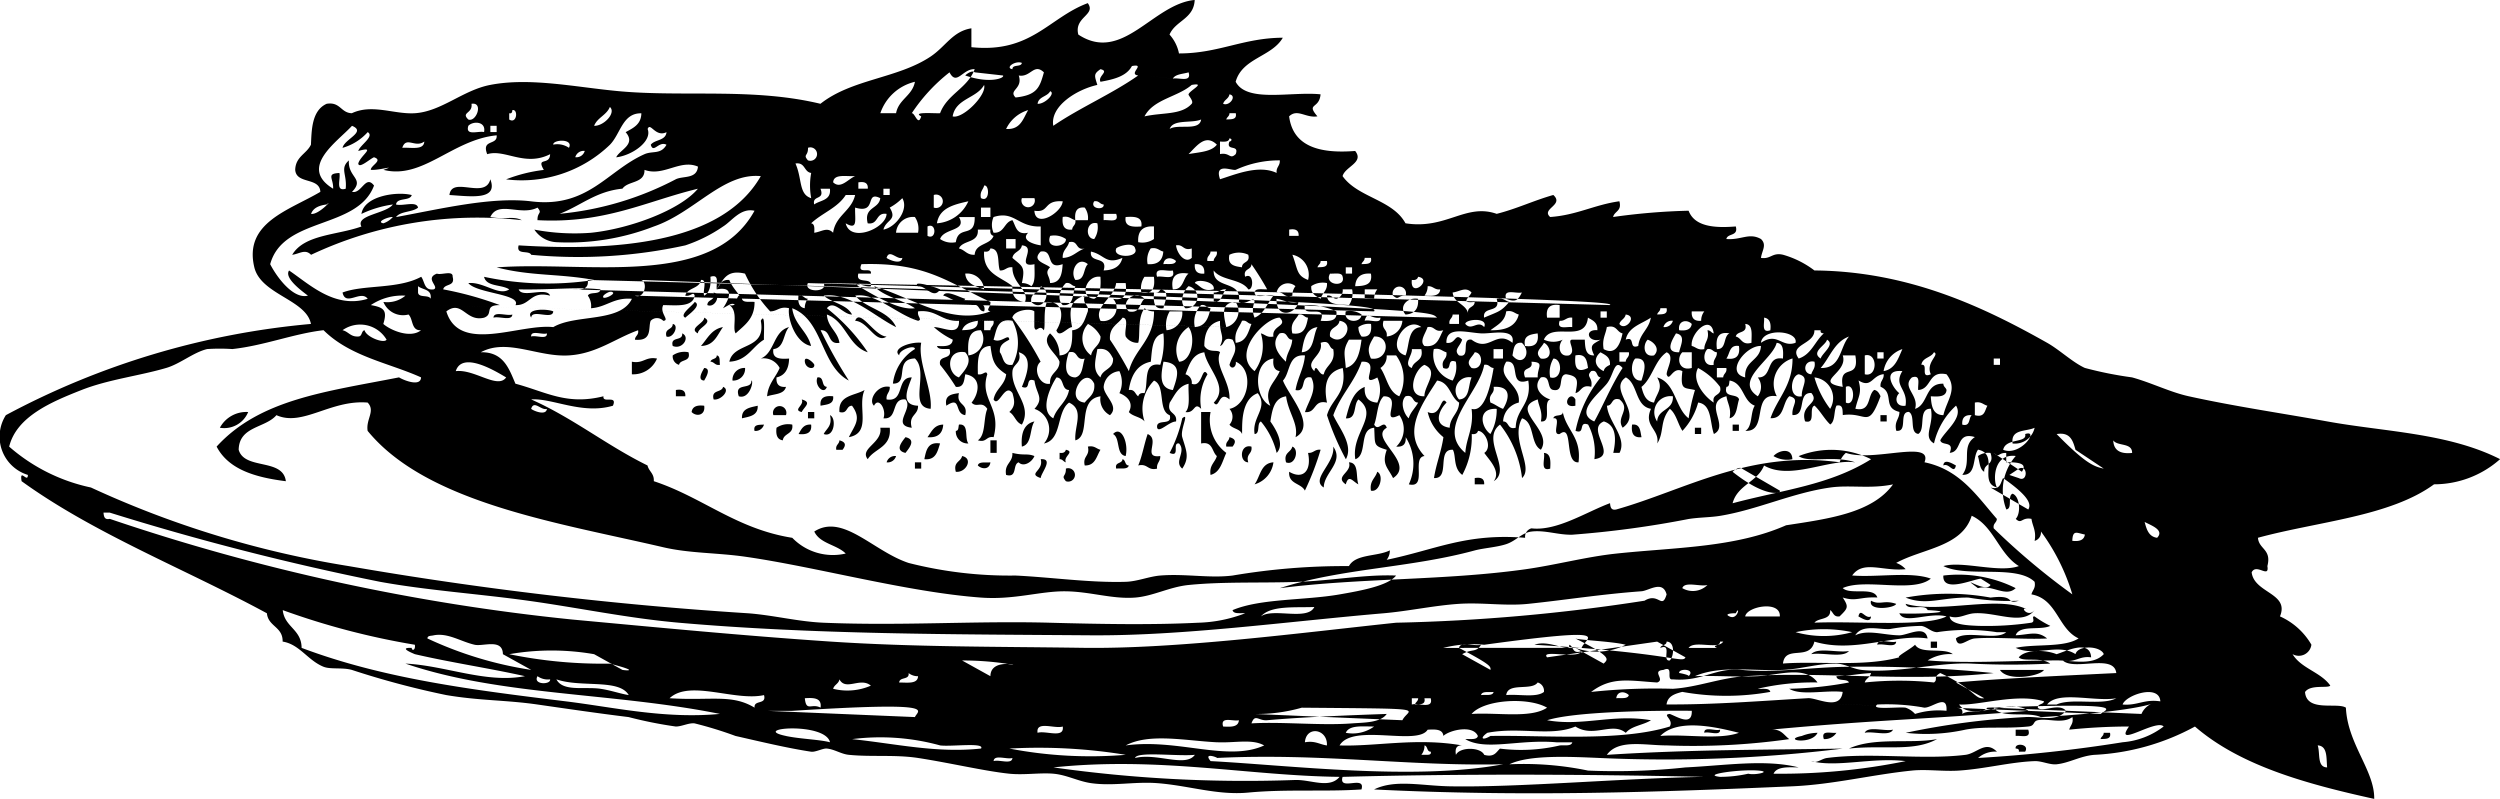 <svg xmlns="http://www.w3.org/2000/svg" width="130" height="41.54"><g fill-rule="evenodd"><path d="M25.497 9.323c.422 1.108-1.009.888-2.126.818.117-1.013 1.864.25 2.126-.818zM37.109 15.21c.4.1.087.827-.327.654.002-.325.446-.208.327-.654zM49.048 15.373c.134-.331.863.1 1.145.164-.228.425-.847-.119-1.145-.164zM38.418 15.373c.139-.03.155.063.164.164.05.222.41.136.654.164.01.882-.533 1.212-.981 1.635-.2-.29.17-1.132-.327-1.472.439.112.315-.338.49-.491zM50.519 15.864c.1-.4.826-.087.654.327-.325-.002-.208-.446-.654-.327zM25.661 16.519c.02-.361.694-.07.981-.164-.02.361-.693.07-.981.164zM36.618 16.518c.511.264-.336.518-.327.818-.511-.264.336-.518.327-.818zM39.562 16.682c.253-.5.144.709.164.981-.616.365-.861 1.1-1.8 1.145.221-1.033 1.932-.576 1.636-2.126zM34.983 16.846c.347.052.035.775-.327.654-.12-.446.325-.329.327-.654zM37.595 17.009c-.3.408-.451.966-1.145.981.335-.378.545-.874 1.145-.981zM35.473 17.336c.437.19.014.867-.491.654-.143-.525.54-.224.491-.654zM35.801 18.317c.143.525-.425.339-.491.654a.451.451 0 01-.327-.491 1.065 1.065 0 01.818-.163zM37.272 18.481c.191.027.138.3.164.491-.264.046-.281-.155-.491-.164.04-.178.325-.111.327-.327zM34.165 18.645a1.339 1.339 0 01-1.308.818v-.654c.606.115.702-.28 1.308-.164zM41.852 18.808c-.043-.386.479.059.491.164.03.268-.45.21-.491-.164zM36.618 19.135c.407.025.048.553 0 .654-.41-.024-.047-.554 0-.654zM38.744 19.135a.614.614 0 01-.654.654.614.614 0 01.654-.654zM42.506 19.625c.378-.05.182.472.491.491-.147.442-.664-.076-.491-.491zM37.6 20.116c.412.164-.13.723-.491.654-.144-.525.424-.338.491-.654zM35.146 20.28c.328-.056.512.033.491.327h-.491zM44.959 20.28c-.4.864.4 2.224-.818 2.453.294-.617.676-.941.164-1.635-.325 0-.208.446-.654.327-.069-.887.795-.841 1.308-1.145zM43.324 20.607c.05.431-.341.422-.654.491-.05-.431.222-.537.654-.491zM81.92 20.771v.327c-.798.163-.3-.871 0-.327zM41.689 20.771c.547.148.142.366 0 .654-.49-.107.156-.354 0-.654zM36.618 21.098c.076.509-.412.585-.654.327.04-.288.281-.373.654-.327zM39.401 21.098c.024.514-.419.561-.818.654-.026-.514.418-.562.818-.654zM40.87 21.588h-.654a.349.349 0 11.654 0zM11.433 22.243a1.563 1.563 0 011.472-.818 1.346 1.346 0 01-1.472.818zM42.015 21.425h.327v.327h-.327zM62.458 21.425h.491a2.141 2.141 0 00.818 2.126c-.211.443-.3 1.011-.818 1.145-.078-.514.233-.639.327-.981-.264-.226-.2-.778-.818-.654zM81.265 21.425c.185.961.982 1.307.818 2.617-.773.058-.24-2.044-.981-1.472-.455.074.128-.892-.326-.818.034-.236.491-.057.491-.327zM43.16 21.588c.349.152.224 1.19-.327.981.145-.291.457-.415.327-.981zM97.783 21.588h.326v.327h-.326zM53.791 21.915c-.26.394-.119 1.189-.654 1.308-.057-.71.123-1.188.654-1.308zM39.726 22.079a.452.452 0 01-.491.327c-.076-.347.234-.311.491-.327zM41.197 22.079c.078.513-.44.432-.491.818-.288-.04-.373-.281-.327-.654a1.065 1.065 0 01.818-.164zM42.179 22.079c.049.431-.226.537-.654.491.142-.239.245-.519.654-.491zM49.048 22.079c-.031.46-.284.7-.818.654.211-.281.338-.643.818-.654zM49.866 22.078c.55-.059.273.709.491.981a.614.614 0 01-.654-.654c.158-.004.126-.2.163-.327zM84.868 22.079c.431-.05.421.341.491.654-.435.049-.544-.227-.491-.654zM90.097 22.079h.326v.327h-.326zM45.776 22.242h.491c.1 1.025-.787 1.066-1.145 1.635-.446-.563.785-.844.654-1.635zM88.134 22.242h.326v.327h-.326zM57.879 22.57c.429-.471.82.478.654 1.145-.516-.083-.265-.934-.654-1.145zM59.678 22.57c.678.288-.312 1.271.654 1.145.02.294-.2.345-.164.654-.5.119-.481-.282-.981-.164.212-.496.308-1.108.491-1.635zM47.085 22.733c.574.129.189.572 0 .818-.574-.13-.189-.572 0-.818zM63.93 22.733c.34.091.347.256.164.491h-.327c-.047-.265.154-.282.163-.491zM43.65 22.897c.34.091.346.256.164.491h-.327c-.047-.264.154-.282.163-.491zM51.501 22.897h.327v.653h-.327zM48.884 23.06c-.134.412-.214.876-.818.818.093-.452.173-.918.818-.818zM56.57 23.224c.341-.07.433.112.654.164-.209.336-.261.829-.818.817-.118-.5.283-.481.164-.981zM65.074 23.224c.067.394-.3.355-.164.818-.486-.01-.437-.976.164-.818zM67.2 23.224c.376.128.159 1.012-.326.818-.141-.518.257-.506.326-.818zM55.426 23.387c.49.107-.156.35 0 .654-.132-.031-.163-.164-.327-.164v-.33c.19.03.291-.033.327-.16zM68.672 23.387a14.451 14.451 0 01-.818 2.125c-.2-.4-.869-.328-.817-.981.715.424 1.178-.04.981-.981.293.022.348-.201.654-.163zM52.645 23.551c.617.153.767.01 1.145.164-.129.323-.572.588-.818.327-.334.1-.046.826-.654.654-.107-.598.354-.625.327-1.145zM80.284 23.551c.358.024.352.412.327.818-.552.167-.252-.509-.327-.818zM46.595 23.715a.451.451 0 01-.491.327.45.45 0 01.491-.327zM50.029 23.714c.606.122.2.883-.327.818-.14-.522.258-.506.327-.818zM54.117 23.878c.7-.046.011.716 0 .981-.709-.24.173-.366 0-.981zM58.37 23.878c.178.041.111.325.327.326-.05.222-.41.136-.654.164-.09-.362.312-.232.327-.49zM47.576 24.041h.327v.326h-.327zM50.847 24.205c.05-.221.41-.135.654-.163-.045.378-.434.375-.654.163zM70.145 24.041c.532.013.35.741.491 1.145-.288-.143-.506-.548-.654 0-.614-.415.347-.62.163-1.145zM101.054 24.205c.025-.407.553-.047.654 0-.109.49-.347-.156-.654 0zM55.426 24.368a.349.349 0 110 .654c-.273-.328.015-.207 0-.654zM71.616 24.532c.365.168.129 1.094-.327.981-.081-.514.232-.639.327-.981zM76.686 24.859c.328-.055.511.034.491.327h-.491zM99.092 31.074a12.293 12.293 0 014.415 0c1.363-.169.75.382 1.472.164a12.256 12.256 0 01-2.617-.164c-1.39-.018-2.194.433-3.271 0zM97.293 31.237c.461.247.671-.055 1.308.164-.082.225-1.472.396-1.308-.164zM96.638 32.055c.108-.49.35.156.654 0-.027.406-.552.047-.654 0zM100.4 33.363h.326v.326h-.326zM94.185 34.017c.333-.375 1.358-.059 1.963-.164-.334.376-1.357.06-1.963.164zM88.625 38.106c-.027-.355.581-.074.818-.164.027.355-.58.075-.818.164zM96.965 38.106c.174-.371 1.028-.063 1.472-.164-.177.371-1.032.063-1.472.164zM104.815 37.942h.654c.165.492-.364.29-.654.327zM94.512 38.106c-.3.638-1.872.375-.817.164a2.259 2.259 0 01.818-.164zM95.494 38.106a.718.718 0 01-.654.326c-.164-.491.361-.288.654-.326zM109.394 38.106h.326c.076.349-.234.311-.491.326.027-.132.164-.162.164-.326zM100.727 38.433c-1.232.673-2.714.3-4.579.491 1.34-.611 3.21-.231 4.579-.491zM104.815 38.923c-.065-.318.745-.239.491.164h-.327c.027-.14-.061-.154-.164-.164z"/><path d="M119.861 35.981c.08 1.07 1.676.523 2.126.818.085 1.889 1.5 3.279 1.472 4.743-3.575-.786-6.985-1.738-9.322-3.762a12.137 12.137 0 01-5.234 1.472c-.72.057-1.309.425-1.963.491-.357.036-.765-.179-1.145-.164-1.252.047-2.57.4-3.925.491-.81.056-1.68-.08-2.454 0-2.095.215-4.1.726-6.215.818-7.037.305-13.928.552-21.751.164 1.092-.536 2.448-.193 3.925-.164 3.548.07 8.953-.42 13.247-.491-6.042-.134-12.524-.168-18.807 0-.235.78 1.216-.126.981.654-1.881.128-3.885-.025-5.888.163-1.613.152-3.094-.368-4.743-.491-1.175-.087-2.29.165-3.434 0-.681-.1-1.268-.432-1.963-.491s-1.522.08-2.29 0c-1.269-.132-3.119-.57-4.743-.818-1.178-.181-2.434-.045-3.6-.164-.406-.042-.741-.29-1.145-.326-.2-.018-.593.2-.818.164-1.237-.187-2.664-.532-3.925-.818a20.211 20.211 0 00-2.126-.654c-.307-.037-.665.165-.981.163a21.881 21.881 0 01-2.453-.491c-1.629-.2-3.222-.435-4.743-.654-1.655-.238-3.006-.195-4.743-.491a44.639 44.639 0 01-4.906-1.308c-.492-.137-1.109-.017-1.472-.164-.82-.331-1.25-1.172-2.126-1.308.016-.78-.751-.776-.818-1.472-4.241-2.3-8.959-4.124-12.756-6.869-.119-.717.325.132.327-.326a2.081 2.081 0 01-1.145-3.108 41.361 41.361 0 0115.864-4.743c-.24-1.264-2.6-1.524-2.944-2.944-.556-2.328 1.8-2.959 3.434-3.925-.04-.778-1.255-.38-1.308-1.145.019-.69.59-.827.818-1.308.038-.707.022-1.771.818-2.126.714-.114.727.472 1.308.491 1.062-.5 2.2.065 3.271 0 1.376-.083 2.509-1.2 3.925-1.472 2.081-.405 4.472.123 6.705.327 3.392.309 6.975-.186 10.467.654 1.633-1.291 4.01-1.312 5.724-2.453.8-.535 1.149-1.316 2.126-1.472v.981c3.105.325 4.026-1.535 6.051-2.29.455.615-.73.72-.491 1.635 2.3 1.512 3.87-1.591 6.051-1.8-.045.991-1 1.071-1.308 1.8a2.07 2.07 0 01.491.981c2.069 0 3.336-.808 5.4-.818-.579 1-2.109 1.053-2.453 2.29.581 1.109 2.885.495 4.415.654-.065.783-.767.44-.163 1.145-.61.1-1.035-.418-1.472 0 .2 1.542 1.538 1.951 3.434 1.8.483.6-.522.81-.654 1.308.79 1.118 2.6 1.216 3.271 2.453 2.114.335 3.13-1.057 4.743-.491 1.044-.264 1.925-.692 2.944-.981.583.525-.652.715-.164 1.145 1.377-.095 2.306-.638 3.6-.818.14.522-.257.506-.326.818a33.593 33.593 0 013.925-.327c.3.794 1.263.919 2.454.818.143.525-.425.339-.491.654.778.063 1.18-.346 1.8 0 .32.306.05.6 0 .981.516.08.578-.294 1.145-.164a4.9 4.9 0 011.635.818c4.9.042 8.8 1.9 12.1 3.761.65.366 1.319 1.013 1.963 1.308a19.583 19.583 0 002.453.491c1 .275 1.984.769 2.944.981 2.362.523 4.884.889 7.2 1.308 3.008.547 6.287.595 8.995 1.963a5.169 5.169 0 01-3.434 1.308c-2.3 1.679-6.031 1.928-9.158 2.78.048.605.72.588.491 1.472.114.677-.574-.171-.818.326.133 1.089 1.981 1.074 1.472 2.29a3.587 3.587 0 011.635 1.472.66.66 0 01-.981.491c.45.75 1.468.931 1.963 1.635-.109.157-1.022-.074-1.308.328zm-98.289-1.964c-.166-.07-.856-.352-.164-.327.009.172.21.129.164-.163a38.83 38.83 0 01-6.869-1.8c.093.889.973.989.981 1.963 4.242 1.6 8.848 2.181 13.738 2.78 2.491.305 5.119.923 8.014.654-5.557-1.12-11.41-.932-16.354-2.617 2.085.1 4.19 1.042 6.215.654-1.871-.418-3.868-.711-5.725-1.144zM52.646 3.598c0-.27.454-.091.491-.327-.335-.14-.899.258-.491.328zm4.579.654c-.156-.3.49-.547 0-.654-.372.253-.309.341-.164.818-1.115.25-2.466 1.129-2.29 2.126 1.394-.95 3.038-1.65 4.416-2.617-.553-.067.435-.634-.327-.491-.284.535-.944.693-1.635.819zm-7.85-.491a8.991 8.991 0 00-1.963 2.126c.168-.019.33.706.491.164-.5-.253.709-.144.981-.164.369-.994 1.431-1.295 1.8-2.29-.629-.032-.935.893-1.309.165zm3.6.164c.233.711-.559.752-.164 1.145 1.126-.125 1.253-.526 1.472-1.308-.523-.501-.686.277-1.31.164zm6.542 0l1.472.164c.309-.072.985.222.818-.327-.294.09-.682.084-.821.327zm-8.831-.164c-.139-.139-.467.119-.491.164 1.315.456 2.073.114 1.96.001zm-4.909 2.127h.818c.138-.735.844-.9.981-1.635a2.507 2.507 0 00-1.799 1.635zm3.761.164c.522.148 1.789-1.119 1.635-1.635-.386.702-1.479.701-1.635 1.635zm9.976 0c.955-.213 1.915-.061 2.453-.654.123-.136-.179-.431-.164-.491.052-.2.949-.626.164-.491-.729.631-1.989.738-2.453 1.636zm-5.56-.654c.371.029.953-.553.654-.654-.148.288-.602.27-.654.654zm9.649 0c.337.143.735-.425.327-.491-.039.234-.269.274-.327.491zm-39.25.818c.422.147.8-.924.164-.818.08.513-.564.432-.164.817zm6.542.327c.514.014 1.158-.683.818-.981-.175.43-.65.55-.819.98zm-4.416-.654v.327c.4.254.481-.555.164-.491-.01.1-.025.193-.164.163zm25.84.818c.755.046.881-.536 1.145-.981a1.848 1.848 0 00-1.146.98zM19.938 8.832c.754-.266-.241.037-.654 0-.025-.218.665-.494.164-.654-.21.082-.779.613-.818.327.108-.426.981-.927 0-.654.087-.308.861-.757.491-.981a2.778 2.778 0 01-1.308.818c.085-.45 1.264-.832.491-1.145-.79.856-2.788 2.164-.981 3.271.029-.534-.384-.787.327-.818.072.309-.222.986.327.818.075-.764-.316-1.045.164-1.472-.055.9.839.94.164 1.635.51.116.7-.914 1.145-.327-.865 2.3-4.725 1.6-5.4 4.089.372.721 1.22 1.83 1.963 1.635-.376-.284-1.242-.93-.981-1.308 1.043.7 2.363 2 4.089 1.472-.356-.482-1.151.422-1.308-.327 1.094-.417 2.877-.162 4.089-.818.193.243.142.73.654.654.31-.136-.495-.573.164-.818.238.089.846-.191.818.164.143.525-.425.339-.491.654a17.7 17.7 0 012.944.818c-.853 0-.3.465-.818.654-.959.237-1.139-.948-1.963-.327.677 2.217 3.818.625 5.56.818 1.166-.688 3.49-.217 4.089-1.472-.953-.08-1.312.432-2.126.491a.919.919 0 00-.164-.654c.1-.227.63-.025.654-.327-1.274-.141-2.448.032-4.252 0 .176.478 1.459-.151 1.635.327-1.034-.271-1.011.516-1.8.491.311-.577-2.01-.6-2.453-1.145.8-.082 1.588.694 2.126.327-.39-.264-1.185-.123-1.308-.654a15.841 15.841 0 005.724.164c-1.842-.339-3.265-.189-5.07-.654 4.676-.346 11.158 1.139 13.41-2.944-.726-.167-1.19.548-1.635.818a7.748 7.748 0 01-1.963.981 26.005 26.005 0 01-8.014.491c-.121-.261-.8.037-.654-.491 4.981.307 10.565-.055 12.593-3.6-1.96-.191-3.439 1.888-5.56 2.617a12.266 12.266 0 01-5.07.818 1.462 1.462 0 01-1.145-.654 11.22 11.22 0 002.944.164c2.019-.209 4.632-1.18 5.56-2.29-2.679.647-4.827 1.824-8.341 1.635-.014-.446.273-.329 0-.654-.877.456-2.042-.39-2.453.491.78.149 1.186-.072 1.635.164a20.274 20.274 0 00-10.957 1.8c-.306-.32-.6-.05-.981 0 .626-1.064 2.358-1.021 3.6-1.472-.324-.6 1.292-.666 1.635-1.145a5.589 5.589 0 00-1.635.491c.143-.95 1.869-1.18 2.617-.981-.1.332-.765.108-.818.491.339.1 1.075-.2 1.145.164-.3.247-.917.174-1.145.491 2.311-.425 4.981-1.07 7.032-.818 2.946.362 3.954-1.595 5.888-2.453.421-.187.855.029 1.145-.491-.406-.213-.679.48-.818 0 .21-.281.779-.2.818-.654-.579.287-.842-.549-.981-.164.248.635-.8 1.374-1.635 1.472.185-.4 1.051-.666.491-1.308.384-.215.807-.393.818-.981-.983-.02-1.077 1.065-1.635 1.635a6.613 6.613 0 01-5.4 1.8 7.987 7.987 0 011.963-.491c-.412-.705.309-.2.327-.818-1.32.67-2.362-.287-3.271 0-.313-.8.543-.437.491-.981-2.3.223-3.851 2.317-5.888 1.795zm1.8 6.049v.327c.025.3.554.1.654.327.075-.511-.413-.454-.654-.654zm42.03-8.668c.257-.016.567.022.491-.327h-.327c-.001.166-.135.195-.166.329zm-2.944.491c.433-.276 1.551.134 1.635-.491-.497.215-1.456-.032-1.636.493zm-36.47-.164c-.168.549.508.255.818.327.113-.564-.575-.586-.819-.325zm1.145.327h.327v-.325h-.327zm36.306 1.145c.55-.1 1.192-.116 1.472-.491-.593-.576-1.039.06-1.473.493zm1.635-.654v.654c.522-.1.506.307.818 0 .2-.529-.529-.125-.327-.654.091 0 .185-.132 0-.164-.028.193-.259.18-.493.166zm-42.521.327c.463-.028 1.122.141 1.145-.327-.475.356-.942-.296-1.146.329zm8.668 0c.252-.494-.846-.43-.818-.164a1.064 1.064 0 01.817.166zm12.429.654a.349.349 0 100-.654c.014.449-.278.331-.001.656zm-12.1-.164a.451.451 0 00.491-.327.451.451 0 00-.494.333zm34.344.654c-.2.063-1.125-.4-.818.491.778-.241 2.009-.773 2.944-.327-.037-.309.185-.36.163-.654a5.385 5.385 0 00-2.292.493zm-30.746 0c.02.728-.858.559-1.145.981-1.389.138-2.166.887-3.271 1.308a16.231 16.231 0 006.051-1.8c.382-.18 1.088 0 1.145-.654-.925-.403-1.798.535-2.783.168zm8.668 1.472a3.586 3.586 0 010-1.308c-.386-.05-.3-.568-.818-.491.357.801.161 1.6.815 1.802zm1.145-.818c.389.369.78-.181 1.145-.327-.466.031-1.125-.137-1.148.33zm1.308.327h.491c.021-.294-.162-.383-.491-.327zm6.378.491c.455.262.452-.707.164-.654-.055.223-.239.315-.167.657zm-8.675.33c.316-.228.892-.2.818-.818h-.491c.241.618-.445.314-.327.818zm3.6-.491h.327v-.327h-.327zm-3.761 1.472c.191.027.178.258.164.491.382-.05.675-.32.981 0 .128-.908.951-1.12 1.145-1.963h-.489c-.421.67-1.24.941-1.799 1.472zm2.29-.818c-.022.624.161 1.2-.491.818.248 1.04 2.114.251 2.126-.491-.579-.089-.4.579-.981.491-.214-.868.584-.724.654-1.308-.824-.41-.137.841-1.307.49zm4.089 0a.349.349 0 100-.654zm-2.29 0c.413.674-.194.613-.327 1.145.649-.119 1.337-1.055.981-1.635a2.8 2.8 0 01-.653.49zm7.523-.491h-.651a.349.349 0 10.652.001zm-37.615.818c.406.065 1.182-.827.818-.491-.38.051-.703.169-.816.492zm32.545.491a1.939 1.939 0 001.635-1.145c-.755.17-1.507.345-1.634 1.145zm5.07-.654c.054.945 1.436.087 1.472-.491-1.029-.071-.668.614-1.471.491zm3.6-.327c-.209-.009-.227-.21-.491-.164-.255.403.555.481.49.164zm-6.378.654h.491v-.491h-.491zm4.252 0c-.046.427.059.7.491.654.009-.209.21-.227.164-.491-.223-.05-.314-.232-.656-.167zm1.308.164a.92.92 0 00-.164-.654c-.431-.049-.537.227-.491.654zm-3.107.654c-.373.371.236.594.654.654v-.981c-1.194.044-1.357-.841-2.453-.491a1.016 1.016 0 000 .818c.574.029.538-.553.981-.654.184.306.192.787.817.654zm3.925-.654c.29-.037.819.165.654-.327h-.655zm-37.451.163a1.165 1.165 0 00.491-.327c-.22-.025-.903.257-.491.327zm26.657.491h1.143a1.065 1.065 0 00-.164-.818.884.884 0 00-.98.818zm2.29.327a1.061 1.061 0 00.818.164c.138-.929 1.006-.164.981-1.308h-.818c.434.749-.783.563-.982 1.144zm10.467-.654c.075-.511-.35-.523-.818-.491-.076.511.349.523.817.491zm-2.453.654a1.064 1.064 0 00.164-.818c-.603-.157-.652.804-.165.818zm-8.668-.164c.477.241.477-.731 0-.491zm10.957.327a1.065 1.065 0 00.818-.164v-.654q-.875-.055-.819.818zm-9.322.327c.311.07.411.352.818.327.042-.611.812-.5.981-.981-.127-.036-.19-.137-.164-.327h-.654c.063.718-.783.526-.982.982zm17.172-.654h.491c.021-.294-.162-.383-.491-.327zm-11.611.164a1.067 1.067 0 00-.818-.164c-.289.732.864.588.817.164zm-3.107.491h.491v-.491h-.493zm2.944.491c.525-.02.73-.36 1.145-.491-.5.122-.314-.449-.818-.327-.072.311-.353.41-.329.817zm-2.617 0c.495.434.687.427.491 1.308a.767.767 0 01.491.164c.226-.211.161-.71.164-1.145-1.052.214.183-.911-.654-.981-.051.333-.445.323-.493.653zm5.4-.491c-.234.51 1.216.51.981 0-.073-.364-.872-.129-.99 0zm3.925.491v-.491c-.462.135-.424-.23-.818-.164.054.453.484.963.813.654zm-10.798-.331c-.072 1.163.874 1.307 1.472 1.8-.042.534.194.787.654.818.241-.616-.664-.933-.654-1.8-.309-.037-.361.185-.654.164-.142-.4.042-1.132-.491-1.145-.036.13-.137.193-.327.163zm8.5.654c.533.042.787-.194.818-.654-.221-.051-.312-.232-.654-.164a1.065 1.065 0 00-.16.821zm-5.07.164c-.307.311-.018.411 0 .818.54-.006.625-.465.654-.981-.929.329-.418-.782-1.145-.654-.486.491.239.599.495.82zm2.78.164c.532-.013.881-.209.981-.654-.866.378-.925-.174-1.635-.327-.092.644.902.199.658.983zm5.4-.491h.327c.009-.209.21-.227.164-.491h-.327c-.01.212-.21.229-.163.494zm1.145-.327c-.112.549.275.6.654.654 0-.325.446-.208.327-.654a1.145 1.145 0 00-.98.003zm-17.008.164c-.291.1-.679-.479-.818 0 .1.096.776.385.819.002zm21.1 1.145a1.06 1.06 0 00-.818-1.308c.291.761.202 1.08.815 1.31zm-7.523-.818c.245-.028.6.059.654-.164-.22-.209-.614-.213-.656.166zm10.3 0c.257-.015.567.022.491-.327h-.326c0 .164-.129.194-.164.327zm-14.882.818c.525.035.4-.583.654-.818-.532-.441-.951.37-.654.82zm12.593-.654c.257-.016.567.022.491-.327h-.327c0 .166-.135.197-.164.329zm-20.933 2.128c-.648-.442-1.59-.59-2.126-1.145 2.006.608 4.05 2.078 6.051 1.308-.279-.067.034-.211 0-.491-2.168-.994-3.344-2.073-6.705-1.963-.255.582.555.1.491.491h-.654c-.157.594.735.138.654.654-.32.082-1.043-.356-.654 0 .805.451 2.098 1.279 2.943 1.146zm-.981.981c-1.133-.558-2.422-1.828-3.761-1.635.435.383 1.192.443 1.472.981-.461.014-.935-.8-1.308-.327a10 10 0 012.126 2.29c-1.03-.333-1.13-1.6-2.126-1.963.039.669.555.862.654 1.472-.658.113-.4-.688-.981-.654a24.364 24.364 0 001.467 2.616c-1.466-.769-1.325-3.145-2.944-3.761.114.867.786 1.176.981 1.963-.815-.153-1.235-1.434-1.145-1.963-.5-.118-.6.167-.981.164a7.428 7.428 0 01-1.308-1.963c-1.006-.243-1.146.38-1.472.818-.037-.29.165-.819-.327-.654.033.47-.042.831-.327.981-.089-.238.191-.846-.164-.818-.073.472-.7.386-.818.818.281.065.419-.243.491 0-.1.605-.919.5-1.635.491-.213.405.365.794 0 .818a.448.448 0 00-.654 0c-.14.346.112 1.073-.818.981.009-.209.21-.227.164-.491-1.2.431-2.164 1.22-3.6 1.308-1.608.1-3.21-.906-4.579-.164 1.167-.022 1.46.829 1.8 1.635 1.6.429 2.665 1.134 4.579.654-.065.392.745-.091.491.491-1.6.475-3.163-.409-4.252-.327 2.189.972 3.93 2.394 6.051 3.434.07.311.352.412.327.818 2.542.838 4.281 2.48 7.2 2.944a2.938 2.938 0 002.78.818c-.463-.465-1.343-.51-1.635-1.145 1.485-.957 3.061 1.025 4.906 1.635a21.317 21.317 0 005.56.654c1.862.09 3.89.382 5.724.326.608-.017 1.216-.279 1.8-.326 1.3-.106 2.561.151 3.761 0a34.847 34.847 0 016.051-.491c.344-.638 1.474-.489 2.126-.818a.769.769 0 01-.164.491c2.562-.53 4.123-1.392 7.2-1.145a.451.451 0 01.326-.491c1.322.155 2.843-.848 4.089-1.309.018.2.049.387.327.327 3.575-1.011 6.927-3.094 11.611-2.453a1.161 1.161 0 01.326-.491c1.4.5 4.552-.713 4.089.491 1.852.383 2.719 1.751 3.762 2.943-.01.209-.21.227-.164.491a36.712 36.712 0 004.089 3.434 10.666 10.666 0 00-1.635-3.272.453.453 0 01-.326.491c.095-.531-.112-.761-.164-1.145-.522-.1-.506.307-.818 0 .284-.3.211-1.172-.164-1.308-.282.1.013.776-.326.818a2.725 2.725 0 01.491-2.78c-1.185-.14-1.18 1.294-.981 1.635-.979-.245.143-1.742-.981-1.963-.3.409-.071 1.346-.818 1.308.512-.668-.081-1.472.654-1.963-1.006-.3-.638.779-1.308.818.258-.64-.425-.338-.491-.653.264-.5 1.21-1.182.818-1.8a3.809 3.809 0 00-1.145 1.963c-.609-.345.016-.966-.163-1.8-.689-.034-.249 1.059-.654 1.308-.48-.066-.131-.959-.491-1.145-.546 0-.026 1.064-.654.981-.118-.5.168-.6.164-.981-.906-.213-.237-.985-.981-1.308-.037-.309.185-.361.163-.654-.621.065-.62.752-1.308.327.189.682-.014.807-.164 1.472.836.181.609-.7.981-.981.184.035.255.182.327.327-.651 1.76-.707.806-1.963.981-.015-.257.022-.567-.326-.491-.15.286-.057.816-.327.981-.31-.29-.507-.692-.817-.981-.325.112.1.974-.491.818-.286-.874.8-.912.327-1.472-.755-.047-.226 1.192-.981 1.145-.064-.5.43-.833-.163-.981-.374.335-.239 1.179-.981 1.145.362-1.056 1.152-1.682 1.145-3.107a1.374 1.374 0 00-.818 1.963c-1.353-.209-.419 1.871-1.635 1.8.381-.219.253-.947.491-1.308-.636-.236-.567-1.178-1.308-1.308-.037.127 0 .322-.164.327-.172.609.552.32.654.654-.127.364-.095.887-.491.981.1-.531-.111-.761-.164-1.145-1.279.332.19 1.549-.654 1.963-.215-.6-.1-1.539-.818-1.635a3.469 3.469 0 01-.817 1.472c-.242-.358-.32-.88-.654-1.145-.534.637-.279 1.192-.654 1.8.127-.75-.732-.9-.327-1.8-.837-.144-.667-1.295-1.308-1.635-.966.645.939 1.836-.164 2.617-.373-.555.461-.946-.164-1.472-.446-.119-.328.325-.654.327.07.861 1.062 1.66.654 2.453h-.326c.143-.639.194-1.428-.491-1.635-.968.4.782 1.784-.491 1.963a3.07 3.07 0 00-.326-1.8c-.529-.2-.125.529-.654.327a6.438 6.438 0 011.308-2.78c-.258-.014-.128-.417-.491-.327-.307.312.1.3 0 .818-.523-.14-.506.257-.818.327.11-.618.2-.88-.491-.981-.452.039-.059.923-.654.818-.384-.052-.1-.775-.655-.654-.472.521.057 1.031.491 1.145-.422.123.119 1.21-.491 1.145.1-.531-.111-.76-.163-1.145-1.532.5.829 1.6.163 2.617-.569-.3-.313-1.431-.981-1.635-.628 1.124.633 2.521 0 3.107a5.466 5.466 0 00-1.145-2.78c-1.029.769.649 2.326-.327 2.944.388-.508-.234-1.1-.491-1.472.431-.284.058-1.136-.327-1.145-.036.127-.137.19-.326.164a4.152 4.152 0 01-.491 2.126c-.482-.355-.314-1-.491-1.308-.867-.049-.114 1.52-.981 1.471.117-.755.38-1.364.491-2.126a2.308 2.308 0 01-.818-1.308c.726.331.658-.959.981-.491-.4.39-.724 1.19.163 1.308.022-.577.469-.731.491-1.308-.472-.291-.474-1.052-1.145-1.145-.713 1.132-1.877 2.638-.654 3.925-.694.07.172 1.7-.817 1.472a2.556 2.556 0 00-.164-2.453c.029.357-.134.52-.491.491a1.257 1.257 0 00.163-1.635c-1.071.53.212-1-.818-.981-.337.317-.312 1-.491 1.472.217.4.494-.3.654.164-.967.538 1.53 1.826.327 2.617-.276-.561-.6-.71-.327-1.471-.72-.217-.6-.262-.654-1.145-.817.055-.328 1.416-.981 1.635-.224-1.379 1.27-2.282.163-3.107-.28.265-.063 1.027-.654.981.179-.694.358-1.386.981-1.635-.042.533.194.787.654.818a1.587 1.587 0 000-1.308c-1.052.57.264-.9-.818-.818-.36 1.057-1.1 1.736-1.472 2.78.264.612 1.073 1.538.654 2.29a13.89 13.89 0 01-.981-2.29c.234-.856 1.056-1.124.818-2.453-.874.206-.992.919-.818 1.8-.718-.172-.537.553-1.145.491.185-.595.656-1.156.327-1.8-.625-.134-.193.788-.818.654.108-.655.429-1.1.491-1.8-.9-.082-.749.886-1.145 1.308.285.766 1.777 2.335.654 2.944.158-.71-.371-1.255-.491-2.126-.621.087-.721.7-.818 1.308.23.324.782 1.169.327 1.635a3.988 3.988 0 00-.818-1.635c-.227.1-.025.63-.327.654-.158-.88.73-1.357.164-2.126-.919.329-.8 1.737-.818 2.126-.1-.279-.494-.269-.654-.491a.61.61 0 000-.818c1-.2 1.315-2.026.327-2.453.049.266-.221.441-.327.164.147-.517.493-.718.164-1.308-.514-.187-.4.257-.654.327.266-.536-.037-.625 0-1.308-.576.133-.82.6-.818 1.308.246.388.689.164.818.327-.313.7.534 1.492.491 2.453-.572-.506-.514.562-.818.164.822-.82-.347-1.751-.491-2.617-.621.087-.78.638-.981 1.145a.446.446 0 01.327.491c.572.23.515-.991.818-.491a2.6 2.6 0 00-.327 1.8c-.386-.4-.3.244-.818.164.274-.271.13-.96.164-1.472-.535.119-.721.587-.981.981-.175.611.406.466.327.981-.349-.006-.891.615-.981.327-.081-.517.811-.061.654-.654-.636-.237-.2-1.548-.818-1.8a2.072 2.072 0 00-.491 2.126c-.194-.243-.617-.254-.818-.491.324-.6-.288-.906-.491-.981a1.346 1.346 0 000-1.145.893.893 0 00-.818.818c.014.485.836 1 .327 1.472a.934.934 0 01-.491-.981c-1.267.172-.457 2.051-1.308 2.29-.069-.728.491-1.59-.327-1.963-.667.478-.353 1.937-1.308 2.126a1.123 1.123 0 00-.491-1.8c.519-.576.095-.758 0-1.472-.529-.2-.125.529-.654.327.208-.52.645-1.573-.164-1.8.185.577-.292.59-.327.981-.093 1.057 1.056 1.742.491 2.78-.325-.112-.374-.5-.654-.654.325-.309.279-.573.164-.981-.4-.555-.724.786-.981.327.1-.552.581-.728.654-1.308-.663-.426-.714-.734-.818-1.472-.686.023-.668.75-.654 1.472.281.065.419-.243.491 0-.42 1.312.749 1.694.327 3.271-.394-.067-.355.3-.818.164.422-.287.277-1.14.491-1.635-.3-.442-.553-.029-.818-.327.38-.457.556-1.331-.327-1.472-.069.313-.059.7-.491.654a11.388 11.388 0 00-.818-1.145c-.123-.559.664-.208.491-.818-.245-.028-.6.059-.654-.164.405.024.794.03.818-.327a4.1 4.1 0 01-.981-.654c.5 0 1.332.511 1.308-.327-.923.051-1.147-.6-2.126-.491-.065.281.243.419 0 .491-1.1-.32-2.219-1.485-3.271-1.308.575.681 1.74.77 2.126 1.637zm36.961 2.944c-.465.57-1.7 1.506-.654 1.963.371-.638.886-1.888 1.472-2.78-.431-.515-.451.362-.819.817zm-7.686.818c.576-.023.466-.734.654-1.145a.694.694 0 00-.655 1.145zm-9.813.327c-.356-.866.213-1.154.491-1.8-.288-.04-.373-.281-.326-.654-1.102.15-.984 2.078-.166 2.454zm-5.724-2.126a4.093 4.093 0 00.164-1.635c-.591.118-.587.83-.654 1.472-.724.148-1.027.717-1.145 1.472.322-.049.324.221.491.327.036-.127.137-.19.327-.164.222-.544-.11-1.635.816-1.472zm-5.56 2.78c.18-.583.7-.831.818-1.472-.42-.016-.234-.638-.654-.654-.275.411-.925 1.714-.165 2.126zm-2.127-5.071c-.811-.157-.818.491-.981.981.406.213.794-.365.818 0-.239.142-.519.245-.491.654.193.243.142.73.654.654a2.427 2.427 0 000-2.289zm-1.635.491c-.666-.012-.7.6-.654 1.308a.866.866 0 00.653-1.307zm-.818 1.145c-1-.174-.975 1.1-.327 1.308.238-.309.783-.803.326-1.308zm12.429-4.089c.03-.356-.134-.521-.491-.491-.029.358.134.521.491.492zm2.126.164c.455-.262.452.706.164.654-.369-.558-1.411-.443-1.8-.981-.035 1.017 1.5.46 1.308 1.635.405.213.794-.365.818 0a1.016 1.016 0 000 .818c.5-.2.664-.754.981-1.145-.288-.094-.961.2-.981-.164.03-.242.4-.15.654-.164a15.165 15.165 0 00-.818-1.308c-.001.326-.446.209-.326.655zm5.233-.164h.327v-.327h-.327zm-8.995.818c.572.027.514-.576.818-.818q-.992-.173-.818.819zm0-.981c-.309.072-.985-.222-.818.327.309-.072.986.223.818-.327zm-9.813.981a.884.884 0 00-.981-.818c.051.553.546.653.982.819zm18.644-.654c-.031-.242-.4-.15-.654-.164-.347.603.832.739.654.164zm.654.491c.479-.012.922-.059.817-.654-.532-.042-.79.194-.818.654zm-13.574.654c.333-.157.354-.628.327-1.145-.741-.106-1.137 1.068-.326 1.145zm2.453-.327c.605.114.722-.259.654-.818h-.491a1.065 1.065 0 00-.162.818zm14.065-.654c-.1 1 1.135-.033.327-.164-.034.128-.136.189-.327.164zm-10.3.491c.089-.431-.949-.557-.981-.327.288.145.413.461.978.327zm-7.85.818c.6.057.495-.6.654-.981-.209-.009-.227-.21-.491-.164-.25.23-.519.794-.166 1.144zm1.963.818a.693.693 0 00.654-1.145c.605.114.723-.259.654-.818h-.498c-.089.774-1.2 1.233-.813 1.961zm9.158-1.472c.394-.067.355.3.817.164a.77.77 0 01.161-.494.6.6 0 00-.981.327zm1.8-.327c-.028.41.251.512.491.654.071-.311.353-.411.327-.818a1.066 1.066 0 00-.822.161zm-14.555.818c.613.6 1.134-.571.491-.818-.055.385-.573.304-.495.817zm8.014.327a.581.581 0 00.159-1.148c-.247.233-.517.8-.166 1.147zm10.793-.655c.325.272.208-.015.654 0a.349.349 0 10-.654 0zm1.635 0c.406.024.794.03.818-.327-.309.037-.36-.185-.654-.164a.759.759 0 01-.167.491zm-14.065-.164c-.032.469-.02.893.491.818.071-.364.376-.887-.164-.981-.039.127-.14.19-.33.163zm3.107 0v.491c.461.025.41-.463.654-.654-.312-.037-.364.184-.657.163zm6.378.327c-.209-.009-.226-.21-.491-.164.029.517.647.443 1.145.491a1.067 1.067 0 00.164-.818h-.491a.45.45 0 01-.33.491zm1.472 0h.491a.772.772 0 01.164-.491h-.654zm4.573-.327c.066.588.727.581.818 1.145-.119-.446.325-.329.327-.654-.773.078-.3-.2-.164-.491-.303-.32-.596-.05-.981 0zm-43.666 0c-.139-.139-.467.119-.491.164-.151.287.608-.051.495-.164zm45.955.327c.243.789-.751.34-.654.981.75-.324.865-.3 1.308-.818-.214-.051-.309-.232-.65-.163zm1.308-.327c-.309.072-.985-.222-.818.327.482.187.611.097.821-.327zm-59.856.654c.692.123.871.271.654.981.348.312 1.394.778 1.963.327-.525.035-.4-.583-.654-.818a1.1 1.1 0 01-1.304-.653 1.465 1.465 0 001.145-.327 2.926 2.926 0 00-1.8.49zm22.569.164a.77.77 0 01.164-.491c-.209-.009-.227-.21-.491-.164-.042.373.043.615.331.655zm14.065 3.6c.4-.095.364-.617.491-.981-.5.122-.314-.449-.818-.327-.156.42-.343 1.292.33 1.306zm-.164-2.453c.549-.05.653-.547.818-.981.067-.394-.3-.355-.164-.818-.792.226-.817.79-.654 1.635-.245 0-.668.608-.818.164.322-.474.5-1.5-.491-1.472-.2.486-.065 1.307-.164 1.472-.236-.362-.4.206-.491-.164v-.82c-.193-.174-1.035-.074-1.145.327a16.255 16.255 0 011.472 2.29c-.424.33-.072 1.26.491 1.145-.042-.587.491-.6.491-1.145-.134-.419-1.013-.938-.491-1.472a1.515 1.515 0 01.491 1.145c.636-.023.674-.639.659-1.308zm2.944-.981c.614.124.553-.428.818-.654-.473-.521-1.317.187-.814.651zm8.831-.491c-.531.095-.76-.112-1.145-.164-.031 1.042.978.836 1.149.162zm5.56.654c.46-.031.7-.284.654-.818-.6-.097-1 .442-.65.816zm-51.025-.491l41.7 1.145a.848.848 0 00.491-1.308c-.792.037-.623.678-.484 1.306zm7.686-.818c.469.032.893.02.818-.491 41.197 1.066 41.04 1.347 40.89 1.634zm3.271.327c.487.195.7-.689.327-.818 41.64 1.524 40.985 1.581 41.381 1.961zm4.579.654c.564-.307.417-.307.981 0 .13-.633-.379-.819-.654-1.472-.41-.028-.512.251-.654.491 1.049-.2.545.664.327.981zm4.416-1.308c-.25.5 1.068.5.818 0 41.666.76 40.985 1.049 40.89 1.143zm20.12 2.288c.562-.037.712-.487.818-.981-.209-.009-.226-.21-.491-.164a1.238 1.238 0 00-.327 1.145zm6.542-.327c.469.032.893.02.818-.491a3.684 3.684 0 00-1.635-.327c-.185.729 1.191-.099.817.817zm11.775-.164h.654v-.654q-.764-.113-.654.654zm-21.26 1.308a.72.72 0 01-.65-.326c-.094-.288.2-.961-.164-.981-.248.352-.711.489-.654 1.145a17.449 17.449 0 01.981 1.635c.3-1.173 1.319-1.625 1.308-3.107a.767.767 0 01-.491-.164c-.387.508-.214 1.421-.331 1.799zm26.984-1.472c.257-.016.567.022.491-.327h-.325c0 .165-.139.196-.166.328zm-25.513.818a.884.884 0 00.818-.981h-.654a1.39 1.39 0 00-.164.982zm10.14-.818a1.062 1.062 0 00-.818-.164c-.157.602.804.651.818.165zm6.705.818c.782.018 1.323-.2 1.472-.818-.221-.052-.312-.233-.654-.164-.062.541-.484.718-.818.983zm5.724-.654h.326v-.327h-.326zm5.233.164a.77.77 0 01.164-.491h-.654c-.028.357.136.521.49.49zm-23.223 2.617a2.2 2.2 0 00.327-1.963c.221.052.312.233.654.164-.1-.574.773-.538.326-.981-.707-.023-2.556 1.813-1.307 2.78zm1.963-1.963c.645.1.724-.366.818-.818-.209-.009-.226-.21-.491-.164-.143.292-.457.417-.327.982zm3.761-.654c.238-.089.845.191.818-.164-.511.083-.668-.385-.818.163zm4.416.164h.491v-.491h-.331c-.007.209-.211.226-.164.491zm8.831 0c.29.412.981-.41.327-.491-.041.233-.272.276-.327.491zm-3.107-.165c-.165.492.365.29.654.327v-.491c-.307-.036-.361.185-.654.164zm-.818.981a1.145 1.145 0 00.981 0c-.26.244-.24.932.326.818.418-.209-.152-.8.164-.818h.654c.019.417.031.842.491.818-.276-.57-.06-.572.327-.818-.673.172-.86-.553-.164-.491.028-.41-.251-.512-.491-.654-.143 1.365-1.874.193-2.29 1.145zm4.252 0c.529-.2.125.529.654.327.069-.64.556-.861.654-1.472-.483.334-1.165.474-1.306 1.146zm7.523-.491c.046-.373-.04-.615-.327-.654.034.291-.163.821.327.656zm-42.03 0c.417-.019.842-.031.818-.491-.382.057-.709.17-.818.493zm1.145 0h.327c.009-.209.21-.226.164-.491h-.491zm13.083.654c.549-.05.652-.547.818-.981-.209-.009-.227-.21-.491-.164-.137.356-.423.559-.327 1.147zm4.906-.327c.68.6 1.369-.692.491-.818-.048.388-.566.301-.491.82zm2.944 0a.893.893 0 00.818-.818h-.981c-.137.464.231.426.163.82zm5.07-.491c.23-.522-.979-.413-.981-.164.333.391.642-.222.981.166zm9.322 0a.451.451 0 00.491-.327.45.45 0 00-.491.329zm.818.164c.373.046.615-.04.654-.327-.246-.256-.733-.18-.655.329zm-67.216.491a1.589 1.589 0 00-2.29-.491c.311.07.411.352.818.327.216 0 .15-.286.327-.327.089.359 1.021.71 1.145.492zm36.637.819c.065-.425.488-.493.491-.981a1.474 1.474 0 00-.654-.654 1.1 1.1 0 00.163 1.635zm13.9-1.472a.772.772 0 00.164.491c.431.05.537-.226.491-.654a.914.914 0 00-.655.163zm2.45 1.472c.222-.541.094-1.432.818-1.472-.818-.643-1.888 1.172-.818 1.472zm14.882-.491c.221.052.312.233.654.164 0-.385.281-.482.164-.981.164 0 .194.132.326.164-.136-1.046-1.227-.014-1.145.654zm2.29-.491c.311.07.3.467.817.327 0-.433.091-.963-.326-.981.143.525-.423.336-.491.655zm-28.947 1.309c.651-.01.887-1.286.491-1.8a1.406 1.406 0 00-.491 1.8zm6.378-.491c.668-.04.566-.852.818-1.308-.62.087-.722.697-.818 1.308zm6.378-.327c.7.095.758-.441.981-.818-.463.136-.424-.23-.818-.164-.108.345-.435.728-.162.982zm9.322.164c.6.33.858-.227.981-.818-.311-.07-.3-.467-.818-.327-.055.384-.259.614-.164 1.145zM67.528 30.256c-1.873.071-3.907-.02-5.724.164-.991.1-1.849.583-2.78.654-1.177.09-2.318-.309-3.6-.326-1.329-.019-2.679.455-4.416.326-3.836-.282-8.577-1.6-12.266-2.126-1.458-.209-2.89-.172-4.252-.491-5.5-1.283-12.3-2.3-15.373-6.051-.1-.61.418-1.034 0-1.472-1.921-.161-3.387 1.269-4.743.654-.576.677-1.94.568-1.963 1.8.3 1.064 2.305.42 2.453 1.635-1.6-.2-2.983-.615-3.6-1.8 2.247-2.466 5.7-2.855 9.485-3.6.284.174 1.136.494 1.145 0-1.672-.754-3.684-1.078-5.07-2.453-1.557.181-3.08.8-4.743.981a10.1 10.1 0 00-1.308 0c-.715.171-1.407.771-2.126.981-1.384.41-3.009.597-4.409 1.149-1.539.607-3.377 1.37-3.761 2.944a9.415 9.415 0 004.251 2.125 51.242 51.242 0 0013.41 4.088 193.225 193.225 0 0020.77 2.453c1.314.1 2.609.437 3.925.491 4.124.17 7.85-.106 11.775 0 2.666.072 5.3.119 7.686 0a7.278 7.278 0 002.453-.491c-.245-.028-.6.059-.654-.164 1.446-.611 3.738-.5 5.56-.817 1.124-.194 2.534-.455 2.944-.981-1.54-.07-3.284.258-5.07.326zm9.485-12.92c-.784-.048-1.821-.393-1.8.491.513.081.432-.564.817-.164-.092.341-.467.528-.163.818.649.159.067-.914.654-.818.923.689 1.254-.536 2.126.164.179-.797-1.095-.458-1.634-.491zm16.518 1.308c.661-.211.845-.9 1.308-1.308-.1-.01-.194-.025-.164-.164h-.326c.02.745-1.363.727-.818 1.472zm-65.093-1.308c-.238.089-.846-.191-.818.164.241-.09.849.191.818-.164zm38.432 1.472c.027-.463.3-.681.326-1.145-.325 0-.208-.446-.654-.327-.476.5-.113 1.066.327 1.472zm12.268-.981c-.431-.05-.422.341-.491.654.513.645 1.051-.141.491-.654zm.818-.491c-.38.057-.767.106-.654.654q.767.114.655-.654zm7.359.981c.071-.364.376-.887-.164-.981-.182.314-.625 1.007.165.981zm1.963-.164c.516.025.318-.663.654-.818-.605-.113-.721.26-.653.819zm2.29-.327c.872-.58 1.062.264 1.8 0 .156-.635-1.711-.805-1.799.001zm-20.279.818c.926.149 1.06-1.193.164-1.145-.239.41-.395.643-.164 1.145zm23.387.491c1.073.037.986-1.086 1.472-1.635-.763.276-.988 1.081-1.472 1.635zm-24.695 0c.595-.169.731-.8.818-1.472h-.654c-.334.564-.219.725-.164 1.472zm16.027-.654c.341-.326.005-.7-.327-.818-.259.244-.243.932.327.818zm8.668.164c.067-.276.771-.735.327-.981-.055.291-.865.64-.327.98zm-26.33.654c.091-.474.255.251.491.164.108-.492.628-.571.491-1.308-.257-.07-.14-.514-.654-.327.169.668-.887.953-.328 1.471zm11.775-.654c.664.1.52-.673.164-.818-.147.289-.519.477-.164.817zm11.284 1.963a.8.8 0 000-.981c.794.031.392-1.134 1.308-.981.024-.405.031-.794-.327-.818-.218.891-2.255 1.953-.981 2.779zm-1.635-1.963q.769.113.654-.654c-.511-.077-.464.411-.654.653zm.981.981c-.067-.884.784-.852.818-1.635-.757-.042-1.902 1.376-.818 1.635zm-33.526 0c.1-.443.683-.407.654-.981-.149-.286-.3-.568-.818-.491-.097.591-.27 1.091.164 1.472zm16.191-.491c.091-.4.633-.349.491-.981h-.491c.047.287-.464.816-.001.981zm2.122.654a1.394 1.394 0 00.164-.981c-.529-.2-.125.529-.654.327-.135-.463.23-.424.164-.818-.221-.052-.313-.233-.654-.164a1.4 1.4 0 00.98 1.636zm2.126-1.145h.491v-.491h-.491zm11.448.327c-.037-.309.185-.36.164-.654-.209-.009-.226-.21-.491-.164-.256.246-.235.933.33.819zm8.831.327c.6-.1.762-.656.981-1.145a1.443 1.443 0 00-.977 1.146zm.818 1.145c-.258.243-.183.73.327.654.142-.888-.649-1.022-.164-1.8-1.083-.1-.5.885-.164 1.145zm-22.238-1.308c.6.157.65-.8.164-.818-.144.289-.519.478-.164.818zm6.869.164c.035-.183.181-.255.326-.327.028-.41-.251-.512-.491-.654-.382.308-.313.757.164.981zm.818-.491h.328c.009-.209.21-.227.164-.491h-.494v.491zm1.145 1.308c.1.388.219.761.654.818.147-.517.493-.718.164-1.308.97.284.925 1.582 1.635 2.126a10.822 10.822 0 01.33-1.471c-.558-.136-.774.033-.654-.981-.514-.272-.668.609-.818.164 0-.292.44-.951 0-1.145-.62.416-.736 1.336-1.308 1.8zm2.617-.981v-.818h-.491c-.321.316-.171 1.001.49.818zm9.649-.491h.326v-.327h-.326zm2.29.327c.392-.065-.091.745.491.491-.28-.623.484-1.021.163-1.145-.15.288-.6.27-.654.654zm-28.129.164c.339.478.4 1.235.981 1.472a2.025 2.025 0 00-.165-2.126h-.491a.718.718 0 01-.327.654zm10.794 0c-.057-.38-.106-.767-.654-.654-.071.711.127.908.652.654zm13.247.981c-.232-1.3.893-.279.654-1.635h-.654c.304.925-1.576 1.37-.002 1.635zm1.145-.654c.681.18.681-1.162 0-.981zm-16.354.164c.638.18.656-.974.164-.981a1.382 1.382 0 00-.167.981zm4.743.164c.119-.38.414-1.222-.327-1.145-.276.29-.242 1.198.324 1.144zm18.317-.818H104v-.327h-.326zm-79.972.327c.978-.114 2.179.953 2.617.327-.527-.312-2.281-1.392-2.62-.327zm37.288.981c.237-.681.5-1.395-.491-1.472-.115.6-.274 1.373.487 1.473zm17.99.654a1.044 1.044 0 00-.818.981c.326 0 .209.446.654.327.025-1.011.854-1.218.654-2.453-1.072.363-.346-1.071-1.145-.981-.555.892.767 1.141.651 2.126zm.327-1.308h.654c-.029-.533.384-.787-.327-.818.119.504-.57.2-.331.818zm14.882-.164c.051-.221.233-.312.164-.654-.563-.127-.645.625-.168.654zM74.07 20.607c-.014-.55.787-1.31 0-1.635-.546.246-.989 1.667 0 1.635zm2.126 2.944c.058-.814.45-1.294.327-2.29.691.2 1-1.254 1.145-2.126-.209-.009-.226-.21-.491-.164-.259 1.498-2.569 3.258-.981 4.58zm12.92-2.617c-.122-.5.449-.314.327-.818a3.5 3.5 0 00-1.145-.981c-.354.651.32 1.481.818 1.8zm.164-1.308h.327c.009-.209.21-.227.163-.491h-.492v.491zm4.416.981c-.044-.487.457-1-.164-1.145-.423.079-.56 1.285.163 1.145zm6.051-.327c-.037-.29.164-.819-.327-.654-.551.51.384.915.164 1.635.7-.223.507-1.346 1.472-1.308 0 .164.132.195.164.327-.025.358-.412.352-.818.327.029.517.114.976.654.981.188-.806.766-1.355.164-2.126-.974-.209-.756.771-1.472.818zm-43.339.654c.207-.283.553-.429.491-.981-.486-1.036-1.591.873-.492.981zm38.76.327a1.082 1.082 0 00-.817-1.635 4.908 4.908 0 00.818 1.635zm-17.663-.327c.242.085.412.242.654.327.326-.522.449-1.2-.491-1.145.07.394-.3.356-.164.818zm18.48 0c.5.25.5-1.068 0-.818zm-22.732.818c.1-.341.343-.529.491-.818-.326 0-.209-.446-.654-.327-.302.298-.09.917.162 1.145zm12.92.164c.037-.672.858-.559.817-1.308a.84.84 0 00-.818 1.308zM102.692 21.589c.525.142.512-.251.654-.491-.221-.052-.312-.233-.654-.164zm-74.254-.328c-.292.1-.679-.479-.818 0 .103.094.779.383.818 0zm49.063 1.308a2.529 2.529 0 00.327-1.308c-1.019-.056-.822.957-.324 1.309zm24.537-.488c.44.113.316-.338.491-.491-.354-.03-.518.134-.491.491zm.654.327l1.472.981c.887.365 1.917-1.081 1.145-.818.116.487-1.009.19-1.145.818zm1.963.654a1.049 1.049 0 001.145-.818c-.443.21-1.254.053-1.145.818zm3.271.327c-.134-.467-.264-.936-.981-.818 1.509 1.542 1.952 1.693 2.45 1.797zm2.944.164c.005-.551-.757-.333-.981-.654.02.523.368.72.981.654zm-7.2 0c.325.272.208-.014.654 0v.488c1.064-.028.962.252.814.491zm-11.448.164a1.388 1.388 0 00.981.163c-.014-.634-.722-.463-.981-.163zm1.308 0c.527.379 1.838-.059 2.943.326-1.377-.2-3.372.955-4.743.164-.341.858-1.388 1.01-1.635 1.963 2.614-.7 5.039-.937 7.2-2.29a4.6 4.6 0 00-3.761-.163zm9.322 0c.091.291.084.679.326.817-.027-.464.553-.319.327-.981a.914.914 0 00-.654.164zm1.635.981l.491.164c.477.241.477-.731 0-.491zm-13.9-.327c-.138-.138-.467.119-.491.164 1.806 1.429 2.57 1.091 2.454.978zm12.92.981c.525.142.512-.251.654-.491 1.438 1 1.452 1.394 1.309 1.634zm-8.341 0c-1.965.278-3.784 1.154-5.724 1.472-.517.084-1.058.074-1.635.164a51.721 51.721 0 01-6.051.817c-.738.018-1.417-.253-2.126-.163-.506.064-.782.48-1.308.654-.5.164-1.158.2-1.635.326-3.389.923-6.9.92-10.14 1.963 4.212-.538 8.566-.393 12.756-.981 1.614-.227 3.158-.649 4.743-.818 3.047-.325 6.181-.3 8.831-1.472 2.223-.339 4.486-.639 5.56-2.126-1.192.246-2.235.017-3.271.164zM5.709 26.981a109.19 109.19 0 0024.041 5.234c4.427.41 8.873.84 13.41 1.145 4.308.289 8.749.262 13.083.326 4.954.079 11.595-.805 16.355-1.305a96.892 96.892 0 0012.92-1.145c.74-.453.9.493 1.145-.326-.2-.76-.924-.191-1.308-.164-2.121.155-3.945.452-5.888.654-1.177.123-2.377-.08-3.6 0-1.274.083-2.645.381-3.926.491-5.081.435-10.435 1.18-15.209 1.145-7.3-.054-14.448-.045-21.424-.654-2.632-.23-5.259-.785-7.85-1.145s-5.216-.534-7.686-.981a139.453 139.453 0 01-14.065-3.6h-.325c.018.2.048.386.326.326zm88.64 6.378c-.241 1.044-1.519.147-1.635 1.145 1.859-.14 4.215.183 6.051-.326-.18-.033.629-.449.818-.654.3.518 1.5.132 1.963.491a2.228 2.228 0 00-1.308.326c2.036.17 4.29.014 6.705 0 .827 0 1.886.287 2.454-.326-.165-.429-1.334-.491-1.472 0-.894-.586-2.11.155-3.108-.327 1.035-.219 2.508 0 3.271-.491-1.081-.5-1.111-2.051-2.453-2.289.051-.221.233-.313.164-.655-.943-.91-3.51-.2-4.743-.817.991-.285 2.891.373 3.925 0-1.046-.644-1.3-2.084-2.453-2.617-.5 1.622-2.555 1.7-3.926 2.453a1.166 1.166 0 01.491.326c-1.2.123-2.2-.487-2.78.327 1.31.108 3.051-.216 4.089.164-.923.767-3.415-.035-4.58.491.386.377 1.616-.089 1.8.491-.887-.049-1.088.225-1.8 0 .324.493.27.557-.163.981-.322.048-.325-.221-.491-.327.042.532-.6.383-.817.654 2.3-.092 5.786.234 6.869-.326-.922-.237-2.2.438-2.454-.164.7.069 3.374-.06 1.472-.164-.138-.352-1.043.061-1.145-.326 1.835.536 4.926-.5 6.377.326-.517-.294-.034.449.327 0-.611.82-1.975.1-3.108.164-.477.025-.816.319-1.308.164.04.433.931.468 1.472.491a15.868 15.868 0 002.78-.164c.24-.065-.034-.344.164-.326a5.434 5.434 0 00.818.491c-.512.251-1.6-.071-1.8.491.721-.036 1.126-.256 1.635.164-1.111.064-2.735-.085-3.762 0-.412.035-.876.586-.981 0 .531-.45 2.1.133 2.617-.326h-.491a10.292 10.292 0 00-3.108 0c-.311-.01-.525-.288-.818-.327a9.94 9.94 0 00-1.635.164c-.561.038-1.438-.267-1.8.326.641-.318 1.494-.008 2.29 0 .44 0 1.348-.57 1.472.164-1.683-.259-3.816.792-5.888.162zm17.826-5.4c.385-.4-.322-.639-.654-.818.102.396.217.769.654.825zm-4.416.164c.373.045.615-.04.654-.327-.415-.078-.633-.272-.654.334zM88.788 30.42c-.391.1-1.186-.205-1.308.164a1.083 1.083 0 001.308-.164zm-23.223 1.635c.628-.462 2.424.243 2.78-.491-1.049.039-2.269-.089-2.78.491zm25.186 0h1.8c.053-.854-1.732-.52-1.8 0zm-.818 0c.452.215.561-.647.327-.164-.231-.01-.622.037-.322.164zm-.818.818h7.2a7.053 7.053 0 00-2.944 0 5.487 5.487 0 002.94 0zm-14.065.818a6.219 6.219 0 012.126-.163c7.081-.967 5.221-.364 5.071.162zm11.121-.327l-5.724.818c-.37-.435 1.64.121 1.8-.327-.514.187-.4-.257-.654-.326.119.475-1.036-.3-1.8 0 7.128.411 7.707.991 7.851.652zm-60.02.654c-.012-.836-1.033-.388-1.472-.491-.733-.17-1.387-.632-2.126-.491-.127.037-.323 0-.327.164a19.667 19.667 0 005.398 1.635zm55.768-.327a3.3 3.3 0 002.617-.164c-.7-.176-2.371-.241-2.617-.326 1.97.98 1.684 1.086 1.472 1.307zm4.416 0c.643-.262.057.707.491.654.225-.21.285-.978-.163-.981 0 .216-.286.149-.327.326zm1.472 0c.291-.418 1.526.108 1.8-.326h-.164c.014.229-.477.186-.164.326zm10.794-.327c-.288.094-.961-.2-.981.163.286-.093.961.2.981-.163zm-22.569.654c.542-.313.709-.055.981-.491-.339.1-1.075-.2-1.145.164 1.602.853 1.663.954 1.636 1.144zm-45.138 0a12.861 12.861 0 00-4.416 0 24.113 24.113 0 005.233.491c1.511.389.934.372.655.326zm19.134.327a15.459 15.459 0 012.29.164c1.162.251-.807-.422-.817.653zm51.679 1.145c2.3-.211 5.713-.361 8.34-.491-.118-1.027-2.189-.1-2.78-.654.674.128.84-.251 1.472-.163-.06-.974-1.363-.288-1.8-.164-.546-.232-1.61-.264-1.963.164.237.251 1.14-.042 1.635.326a40.438 40.438 0 01-4.089 0c-1.761-.083-3.911.527-5.723.327-.431-.048-.874-.319-1.308-.327-.912-.018-1.843.287-2.78.327-1.6.068-3.249-.247-4.579.326 1.023-.041 2.14.053 3.271 0 1.1-.052 2.467-.573 3.107.327a12.725 12.725 0 00-3.107.326c.244.028.6-.059.654.164a12.92 12.92 0 01-4.579 0c-.388.1-.762.219-.818.654 2.482.011 4.851-.178 7.359-.327.463-.027 1.682.681 1.8-.326-.874-.106-2.177.215-2.78-.164a18.83 18.83 0 003.108-.326c-.1-.227-.63-.025-.654-.327.914-.04.855-.095 1.8-.164-.04.234-.27.276-.326.491a17.433 17.433 0 013.6 0c.226-.164-.07-.27.327-.491 1.857.869 1.775 1.383 2.286 1.309zm-5.559-.818c-1.9.01-3.855.335-5.56.164-1.4-.14-2.065.621-3.6.491-.392.065.091-.745-.491-.491-.646.052.121.506-.326.654-1.492-.1-2.373-.313-3.434.491a31.436 31.436 0 014.251-.164c1.28-.08 2.5-.575 3.762-.654 4.151-.26 8.388.318 12.92-.163a67.026 67.026 0 00-7.523-.328zm-8.341.491c.392-.393-.536-.423-.491-.163 0-.013.552.1.491.162zm18.48-.327h-2.29c.396.628 2.113.317 2.29-.001zm-59.529.654c.433 0 .963.091.981-.327a.766.766 0 01-.491-.163c.051.376-.472.181-.49.489zm-18.153-.164a.916.916 0 01-.654-.164c-.262.456.706.453.654.164zm2.617.491c.521.074 1.049.262 1.472.327-.5-.863-2.472-.372-3.761-.818.339.655 1.452.371 2.288.49zm12.1 0a3.062 3.062 0 001.963-.163c-.55-.463-1.3.294-1.635-.327-.039.233-.268.275-.326.489zm35 .327c.648-.061 1.567.15 1.963-.164a.451.451 0 00-.326-.491c-.313.452-1.554-.025-1.635.654zm-43.5.164c2.144.139 3.225-.232 4.416.491-.048-.43.634-.129.491-.654-1.515.336-3.864-.819-4.91.162zm42.845-.327c-.245.028-.6-.059-.654.164.246-.029.607.057.654-.164zm6.378.327c.244-.028.6.058.654-.164-.217-.212-.606-.216-.653.163zm26.33.327c.775.066 1.125-.292 1.963-.164-.054-.926-1.805-.325-1.962.163zm-67.706.164c.075-.511-.35-.523-.818-.491.073.729.346.242.818.49zm30.746-.164c.337-.1 1.137.264.981-.326h-.981zm28.456 0c.646.93 2.636-.383 3.6.327-5.352.449-7.892.466-13.41.981.553-.062.7.283.981.491a35.524 35.524 0 01-6.378.327c-1.133 0-2.515-.339-3.108.491 4.448-.284 8.21-.254 12.266-.326a75.245 75.245 0 01-12.592.491c-1.535-.065-3.707-.183-4.743.327a16.341 16.341 0 014.089.326 34.024 34.024 0 005.069-.164c2.061-.1 4.154-.44 5.888 0-.556-.012-1.141-.05-1.308.327a32.639 32.639 0 006.869-.654c-1.737-.209-3.577.346-4.906 0 .281.146.519-.125.818-.164 2.321-.3 4.977.112 7.2-.164.6-.074 1.041-.764 1.635-.163a1.335 1.335 0 00-.981.326 74.633 74.633 0 007.523-.818 4.026 4.026 0 002.126-.818c-.375-.414-2.63 1.176-1.8 0a31.07 31.07 0 00-3.108.164c.051-.221.233-.312.164-.654-.522.376-1.282.049-1.8.164-.268.059-.13.291-.491.326-1.284.129-2.245-.025-3.271.164a9.467 9.467 0 01-3.107.164 40.539 40.539 0 016.215-.818c.714-.052 1.592.294 2.125-.326-.378-.437-1.255.112-1.471-.164 0-.216.286-.15.326-.327-1.4-.434-3.353.216-4.416.164zm5.07 0c.786-.358 2.36.071 3.108-.326-1.108.2-3.029-.412-3.6.326h.49zm-30.419.491c1.328-.089 3.079.244 3.925-.326-.96-.561-3.277-.434-3.924.325zm15.864-.654l7.686.327a10.89 10.89 0 00-2.453-.164c-.4.3 1.078.11 1.472.164a1.163 1.163 0 01.491.326 4.094 4.094 0 011.635-.163c.062-.911-.729-.157-1.144-.164zm-18.807.164c.257-.016.567.022.491-.327h-.326c0 .164-.136.195-.164.327zm30.092.164c.392.588 1.788.174 2.453.491 7.55-.446 5.676-1.225 5.233-.166zm-63.781.164h1.308c7.777-.493 6.532-.042 6.378.324zm61.655-.164c.257.016.567-.021.491.327.306-.239 1.084-.007 1.308-.327 7.434-.268 6.248.049 5.887.325zm-36.306.327a8.52 8.52 0 002.453-.327c6.977.063 5.533.009 5.233.652zm19.299.979c-.7-.585-1.659.282-2.617-.327-1.27.538-2.867 0-4.579.327-.407.284-.268.422.163.164 2.881-.047 6.745.306 9.323-.491.224-.373-.422-.614 0-.654.367.134 1.175.667 1.145-.163-2.166-.022-6.13.048-7.523.491 1.851.332 3.424-.343 5.4 0-.4.255-1.015.294-1.308.654zm-18.644-.654c-.461.04-.63-.362-.818.164 1.609-.095 3.629.125 5.233 0 .57-.044 1.483-.022 1.8-.491-1.787.063-4.281.156-6.217.327zm-2.29.327c.406.025.794.031.818-.326-.311.072-.984-.223-.819.328zm22.732.491c1.31-.108 3.051.216 4.089-.164-1.037-.258-3.163-.794-4.087.164zm-32.381-.164c.41-.134 1.408.318 1.308-.327-.411.135-1.409-.318-1.309.327zm16.027 0a1.9 1.9 0 001.472-.327c-.594.002-1.296-.091-1.473.327zM40.871 38.272c.769.16 1.738.181 2.29.326-.251-1.077-4.233-.734-2.291-.328zm26.984.327c.531-.095.761.112 1.145.164.048-.861-1.077-1.046-1.145-.164zm7.2-.327c-.024-.358-.412-.352-.818-.327-.522.86-3.894-.352-4.579.818 1.893.063 4-.418 6.377 0-.294-.021-.383.162-.326.491.189-.419 1.282-.419 1.472 0 .521.14.621-.142.818-.326a8.837 8.837 0 003.107-.164c.245-.028.6.059.654-.164h-.822c-1.941-.172-3.679.462-4.743-.164.245-.027.6.059.654-.163-.251-.598-1.471-.312-1.798-.003zm-24.041.654c.217-.335-1.541-.089-2.126-.164a11.669 11.669 0 00-4.579-.327c2.259.235 4.398.739 6.701.489zm12.266-.327c-1.622-.079-3.514-.493-4.743.164 2.713-.373 5.3.867 7.2 0-.632-.356-1.509-.12-2.461-.166zm-4.742.652a27.935 27.935 0 00-6.051-.326 22.323 22.323 0 006.051.326zm15.373 0h.326c.1-.01.194-.024.164-.163-.216 0-.15-.287-.327-.327a.76.76 0 01-.164.49zm47.1.654c-.046-.5.027-1.116-.491-1.145.139.404-.045 1.132.486 1.145zm-61.983-.491c1.138-.275 2.621.511 3.107-.164-.897.091-3.026-.191-3.111.164zm4.252 0c.091 0-.746-.333-.327.164 4.078.213 10.588 1.028 15.209.164-4.924.113-9.442-.593-14.886-.328zm-10.63 0c-.288.094-.961-.2-.981.164.283-.097.956.198.977-.164zm14.719 1.145c.818-.016 1.768.467 2.29-.163-4.74-.052-9.372-1.067-14.882-.491a71.222 71.222 0 0012.587.654zm22.069-.163a6.538 6.538 0 001.472-.164c.333.095 1.289-.112.491-.164-.923-.072-2.981.213-1.963.328z"/><path d="M36.128 15.701c.379.182-.318.647-.491.818-.338-.141.36-.607.491-.818zM47.74 14.888c-.358-.342.927.04 1.145.164-.353.545-.751-.22-1.145-.164zM28.769 16.191c-.022.469-1.122-.142-1.145.327-.335-.484.828-.467 1.145-.327zM44.468 16.682c.257-.674 1 .8 1.635.818-.571.399-.955-.784-1.635-.818zM40.542 19.135a.934.934 0 00-.981-.491c.733-.3.645-1.426 1.472-1.635-.319.335-.228 1.08-.818 1.145-.075.511.35.523.818.491-.014.532-.209.881-.654.981-.03.356.134.521.491.491-.095.4-.617.364-.981.491.053-.656.445-.973.653-1.473zM47.576 18.15c.005-.242-.823.031-.818.327-.4-.355.586-.713 1.145-.654-.189 1 .592 2.424.491 3.434-1.191-.089-.06-1.884-.818-2.617-1.1.026-.275 1.331-1.145 1.308a2.445 2.445 0 011.145-1.798z"/><path d="M47.085 20.771c-.786-.077-.359 1.058-1.145.981.168-.459-.255-1.137-.491-.654-.326-.284.182-1.117.818-.981.021.293-.2.345-.164.654.972.155.477-1.158 1.308-1.145-.173.51-.655 1.439.327 1.472.017.508-.514.467-.327 1.145-1.083-.131.109-1.002-.326-1.472zM39.071 19.789c.143 0-.085.993-.654.818-.258-.749.681-.303.654-.818zM49.211 21.097c-.112-.549.274-.6.654-.654-.161.652.489.493.327 1.145-.585-.079-.18-1.031-.981-.491zM61.477 21.752c.4-.343-.121.585 0 .981.2.681.4 1.041 0 1.635-.455-.373.223-.866-.164-1.308-.392-.065.091.745-.491.491a7.1 7.1 0 00.655-1.799zM69.327 23.224c.584.809-.491 1.357-.491 2.126-.709-.437.6-1.248.491-2.126zM66.219 24.041a1.376 1.376 0 01-.981 1.145c.3-.409.315-1.103.981-1.145zM101.054 29.929a6.64 6.64 0 013.761.654c-.512.5-1.208-.2-1.963 0-1.049-.787.4.291.654-.164.01-.018-.521-.328-.491-.326-.339-.01-2.02.779-1.961-.164z"/></g></svg>